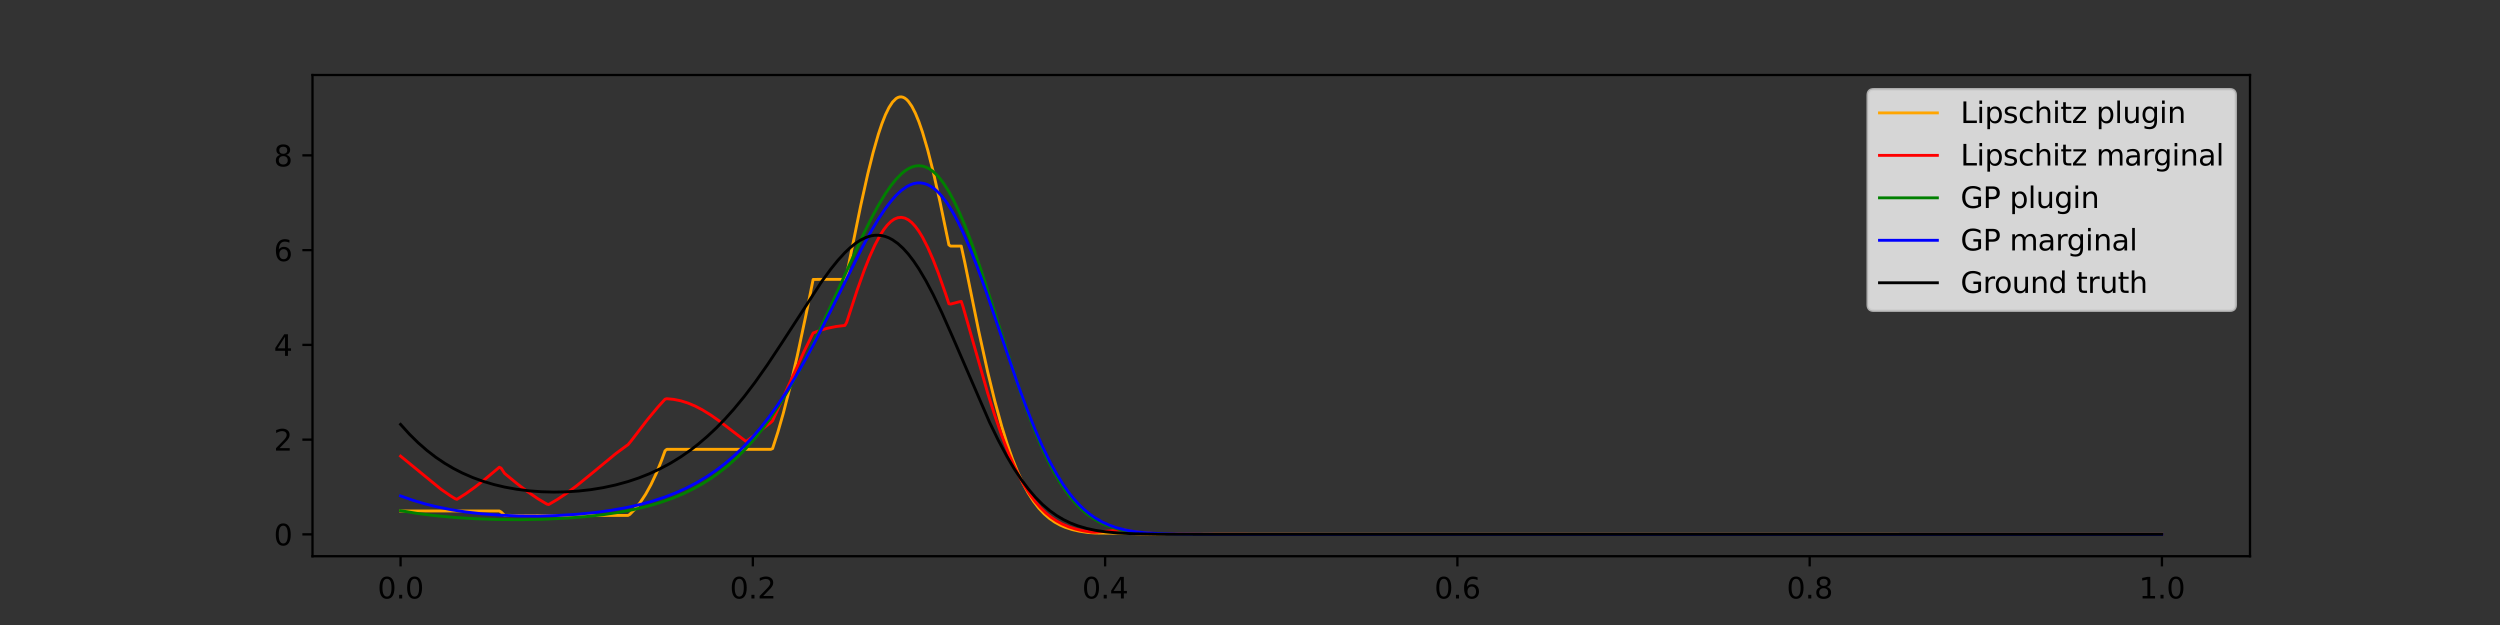 <?xml version="1.0" encoding="utf-8" standalone="no"?>
<!DOCTYPE svg PUBLIC "-//W3C//DTD SVG 1.1//EN"
  "http://www.w3.org/Graphics/SVG/1.1/DTD/svg11.dtd">
<svg xmlns:xlink="http://www.w3.org/1999/xlink" width="864pt" height="216pt" viewBox="0 0 864 216" xmlns="http://www.w3.org/2000/svg" version="1.1">
 <rect x="0" y="0" width="864" height="216" fill="#333333" stroke="none"/>
 <defs>
  <style type="text/css">*{stroke-linejoin: round; stroke-linecap: butt}</style>
 </defs>
 <g id="figure_1">
  <g id="patch_1">
   <path d="M 0 216 
L 864 216 
L 864 0 
L 0 0 
L 0 216 
z
" style="fill: none"/>
  </g>
  <g id="axes_1">
   <g id="patch_2">
    <path d="M 108 192.24 
L 777.6 192.24 
L 777.6 25.92 
L 108 25.92 
L 108 192.24 
z
" style="fill: none"/>
   </g>
   <g id="matplotlib.axis_1">
    <g id="xtick_1">
     <g id="line2d_1">
      <defs>
       <path id="mfe8cf3a8ef" d="M 0 0 
L 0 3.5 
" style="stroke: #000000; stroke-width: 0.8"/>
      </defs>
      <g>
       <use xlink:href="#mfe8cf3a8ef" x="138.436" y="192.24" style="stroke: #000000; stroke-width: 0.8"/>
      </g>
     </g>
     <g id="text_1">
      <!-- 0.0 -->
      <g transform="translate(130.485 206.838) scale(0.1 -0.1)">
       <defs>
        <path id="DejaVuSans-30" d="M 2034 4250 
Q 1547 4250 1301 3770 
Q 1056 3291 1056 2328 
Q 1056 1369 1301 889 
Q 1547 409 2034 409 
Q 2525 409 2770 889 
Q 3016 1369 3016 2328 
Q 3016 3291 2770 3770 
Q 2525 4250 2034 4250 
z
M 2034 4750 
Q 2819 4750 3233 4129 
Q 3647 3509 3647 2328 
Q 3647 1150 3233 529 
Q 2819 -91 2034 -91 
Q 1250 -91 836 529 
Q 422 1150 422 2328 
Q 422 3509 836 4129 
Q 1250 4750 2034 4750 
z
" transform="scale(0.016)"/>
        <path id="DejaVuSans-2e" d="M 684 794 
L 1344 794 
L 1344 0 
L 684 0 
L 684 794 
z
" transform="scale(0.016)"/>
       </defs>
       <use xlink:href="#DejaVuSans-30"/>
       <use xlink:href="#DejaVuSans-2e" x="63.623"/>
       <use xlink:href="#DejaVuSans-30" x="95.41"/>
      </g>
     </g>
    </g>
    <g id="xtick_2">
     <g id="line2d_2">
      <g>
       <use xlink:href="#mfe8cf3a8ef" x="260.182" y="192.24" style="stroke: #000000; stroke-width: 0.8"/>
      </g>
     </g>
     <g id="text_2">
      <!-- 0.2 -->
      <g transform="translate(252.23 206.838) scale(0.1 -0.1)">
       <defs>
        <path id="DejaVuSans-32" d="M 1228 531 
L 3431 531 
L 3431 0 
L 469 0 
L 469 531 
Q 828 903 1448 1529 
Q 2069 2156 2228 2338 
Q 2531 2678 2651 2914 
Q 2772 3150 2772 3378 
Q 2772 3750 2511 3984 
Q 2250 4219 1831 4219 
Q 1534 4219 1204 4116 
Q 875 4013 500 3803 
L 500 4441 
Q 881 4594 1212 4672 
Q 1544 4750 1819 4750 
Q 2544 4750 2975 4387 
Q 3406 4025 3406 3419 
Q 3406 3131 3298 2873 
Q 3191 2616 2906 2266 
Q 2828 2175 2409 1742 
Q 1991 1309 1228 531 
z
" transform="scale(0.016)"/>
       </defs>
       <use xlink:href="#DejaVuSans-30"/>
       <use xlink:href="#DejaVuSans-2e" x="63.623"/>
       <use xlink:href="#DejaVuSans-32" x="95.41"/>
      </g>
     </g>
    </g>
    <g id="xtick_3">
     <g id="line2d_3">
      <g>
       <use xlink:href="#mfe8cf3a8ef" x="381.927" y="192.24" style="stroke: #000000; stroke-width: 0.8"/>
      </g>
     </g>
     <g id="text_3">
      <!-- 0.4 -->
      <g transform="translate(373.976 206.838) scale(0.1 -0.1)">
       <defs>
        <path id="DejaVuSans-34" d="M 2419 4116 
L 825 1625 
L 2419 1625 
L 2419 4116 
z
M 2253 4666 
L 3047 4666 
L 3047 1625 
L 3713 1625 
L 3713 1100 
L 3047 1100 
L 3047 0 
L 2419 0 
L 2419 1100 
L 313 1100 
L 313 1709 
L 2253 4666 
z
" transform="scale(0.016)"/>
       </defs>
       <use xlink:href="#DejaVuSans-30"/>
       <use xlink:href="#DejaVuSans-2e" x="63.623"/>
       <use xlink:href="#DejaVuSans-34" x="95.41"/>
      </g>
     </g>
    </g>
    <g id="xtick_4">
     <g id="line2d_4">
      <g>
       <use xlink:href="#mfe8cf3a8ef" x="503.673" y="192.24" style="stroke: #000000; stroke-width: 0.8"/>
      </g>
     </g>
     <g id="text_4">
      <!-- 0.6 -->
      <g transform="translate(495.721 206.838) scale(0.1 -0.1)">
       <defs>
        <path id="DejaVuSans-36" d="M 2113 2584 
Q 1688 2584 1439 2293 
Q 1191 2003 1191 1497 
Q 1191 994 1439 701 
Q 1688 409 2113 409 
Q 2538 409 2786 701 
Q 3034 994 3034 1497 
Q 3034 2003 2786 2293 
Q 2538 2584 2113 2584 
z
M 3366 4563 
L 3366 3988 
Q 3128 4100 2886 4159 
Q 2644 4219 2406 4219 
Q 1781 4219 1451 3797 
Q 1122 3375 1075 2522 
Q 1259 2794 1537 2939 
Q 1816 3084 2150 3084 
Q 2853 3084 3261 2657 
Q 3669 2231 3669 1497 
Q 3669 778 3244 343 
Q 2819 -91 2113 -91 
Q 1303 -91 875 529 
Q 447 1150 447 2328 
Q 447 3434 972 4092 
Q 1497 4750 2381 4750 
Q 2619 4750 2861 4703 
Q 3103 4656 3366 4563 
z
" transform="scale(0.016)"/>
       </defs>
       <use xlink:href="#DejaVuSans-30"/>
       <use xlink:href="#DejaVuSans-2e" x="63.623"/>
       <use xlink:href="#DejaVuSans-36" x="95.41"/>
      </g>
     </g>
    </g>
    <g id="xtick_5">
     <g id="line2d_5">
      <g>
       <use xlink:href="#mfe8cf3a8ef" x="625.418" y="192.24" style="stroke: #000000; stroke-width: 0.8"/>
      </g>
     </g>
     <g id="text_5">
      <!-- 0.8 -->
      <g transform="translate(617.467 206.838) scale(0.1 -0.1)">
       <defs>
        <path id="DejaVuSans-38" d="M 2034 2216 
Q 1584 2216 1326 1975 
Q 1069 1734 1069 1313 
Q 1069 891 1326 650 
Q 1584 409 2034 409 
Q 2484 409 2743 651 
Q 3003 894 3003 1313 
Q 3003 1734 2745 1975 
Q 2488 2216 2034 2216 
z
M 1403 2484 
Q 997 2584 770 2862 
Q 544 3141 544 3541 
Q 544 4100 942 4425 
Q 1341 4750 2034 4750 
Q 2731 4750 3128 4425 
Q 3525 4100 3525 3541 
Q 3525 3141 3298 2862 
Q 3072 2584 2669 2484 
Q 3125 2378 3379 2068 
Q 3634 1759 3634 1313 
Q 3634 634 3220 271 
Q 2806 -91 2034 -91 
Q 1263 -91 848 271 
Q 434 634 434 1313 
Q 434 1759 690 2068 
Q 947 2378 1403 2484 
z
M 1172 3481 
Q 1172 3119 1398 2916 
Q 1625 2713 2034 2713 
Q 2441 2713 2670 2916 
Q 2900 3119 2900 3481 
Q 2900 3844 2670 4047 
Q 2441 4250 2034 4250 
Q 1625 4250 1398 4047 
Q 1172 3844 1172 3481 
z
" transform="scale(0.016)"/>
       </defs>
       <use xlink:href="#DejaVuSans-30"/>
       <use xlink:href="#DejaVuSans-2e" x="63.623"/>
       <use xlink:href="#DejaVuSans-38" x="95.41"/>
      </g>
     </g>
    </g>
    <g id="xtick_6">
     <g id="line2d_6">
      <g>
       <use xlink:href="#mfe8cf3a8ef" x="747.164" y="192.24" style="stroke: #000000; stroke-width: 0.8"/>
      </g>
     </g>
     <g id="text_6">
      <!-- 1.0 -->
      <g transform="translate(739.212 206.838) scale(0.1 -0.1)">
       <defs>
        <path id="DejaVuSans-31" d="M 794 531 
L 1825 531 
L 1825 4091 
L 703 3866 
L 703 4441 
L 1819 4666 
L 2450 4666 
L 2450 531 
L 3481 531 
L 3481 0 
L 794 0 
L 794 531 
z
" transform="scale(0.016)"/>
       </defs>
       <use xlink:href="#DejaVuSans-31"/>
       <use xlink:href="#DejaVuSans-2e" x="63.623"/>
       <use xlink:href="#DejaVuSans-30" x="95.41"/>
      </g>
     </g>
    </g>
   </g>
   <g id="matplotlib.axis_2">
    <g id="ytick_1">
     <g id="line2d_7">
      <defs>
       <path id="m0e3937f1ba" d="M 0 0 
L -3.5 0 
" style="stroke: #000000; stroke-width: 0.8"/>
      </defs>
      <g>
       <use xlink:href="#m0e3937f1ba" x="108" y="184.68" style="stroke: #000000; stroke-width: 0.8"/>
      </g>
     </g>
     <g id="text_7">
      <!-- 0 -->
      <g transform="translate(94.638 188.479) scale(0.1 -0.1)">
       <use xlink:href="#DejaVuSans-30"/>
      </g>
     </g>
    </g>
    <g id="ytick_2">
     <g id="line2d_8">
      <g>
       <use xlink:href="#m0e3937f1ba" x="108" y="151.935" style="stroke: #000000; stroke-width: 0.8"/>
      </g>
     </g>
     <g id="text_8">
      <!-- 2 -->
      <g transform="translate(94.638 155.735) scale(0.1 -0.1)">
       <use xlink:href="#DejaVuSans-32"/>
      </g>
     </g>
    </g>
    <g id="ytick_3">
     <g id="line2d_9">
      <g>
       <use xlink:href="#m0e3937f1ba" x="108" y="119.191" style="stroke: #000000; stroke-width: 0.8"/>
      </g>
     </g>
     <g id="text_9">
      <!-- 4 -->
      <g transform="translate(94.638 122.99) scale(0.1 -0.1)">
       <use xlink:href="#DejaVuSans-34"/>
      </g>
     </g>
    </g>
    <g id="ytick_4">
     <g id="line2d_10">
      <g>
       <use xlink:href="#m0e3937f1ba" x="108" y="86.446" style="stroke: #000000; stroke-width: 0.8"/>
      </g>
     </g>
     <g id="text_10">
      <!-- 6 -->
      <g transform="translate(94.638 90.245) scale(0.1 -0.1)">
       <use xlink:href="#DejaVuSans-36"/>
      </g>
     </g>
    </g>
    <g id="ytick_5">
     <g id="line2d_11">
      <g>
       <use xlink:href="#m0e3937f1ba" x="108" y="53.701" style="stroke: #000000; stroke-width: 0.8"/>
      </g>
     </g>
     <g id="text_11">
      <!-- 8 -->
      <g transform="translate(94.638 57.501) scale(0.1 -0.1)">
       <use xlink:href="#DejaVuSans-38"/>
      </g>
     </g>
    </g>
   </g>
   <g id="line2d_12">
    <path d="M 138.436 176.589 
L 172.559 176.589 
L 173.169 176.945 
L 174.387 178.118 
L 178.653 178.134 
L 217.041 178.134 
L 217.65 177.79 
L 219.478 175.893 
L 221.306 173.585 
L 223.134 170.811 
L 224.962 167.514 
L 226.79 163.644 
L 228.618 159.158 
L 229.837 155.807 
L 230.446 155.292 
L 266.397 155.292 
L 267.006 155.018 
L 268.834 149.338 
L 270.662 142.987 
L 273.1 133.51 
L 275.537 122.982 
L 278.584 108.643 
L 281.021 96.582 
L 283.458 96.55 
L 291.989 96.55 
L 292.599 94.934 
L 297.473 70.988 
L 299.911 60.073 
L 301.739 52.748 
L 303.567 46.377 
L 304.785 42.748 
L 306.004 39.668 
L 307.223 37.176 
L 308.441 35.304 
L 309.66 34.078 
L 310.269 33.712 
L 310.879 33.512 
L 311.488 33.48 
L 312.097 33.615 
L 312.707 33.918 
L 313.316 34.386 
L 313.925 35.018 
L 315.144 36.768 
L 316.363 39.143 
L 317.581 42.113 
L 318.8 45.64 
L 320.628 51.875 
L 322.456 59.089 
L 324.893 69.896 
L 327.94 84.63 
L 328.549 85.06 
L 332.205 85.06 
L 333.424 90.681 
L 338.299 114.698 
L 341.345 128.541 
L 343.783 138.545 
L 346.22 147.432 
L 348.048 153.322 
L 349.876 158.542 
L 351.704 163.109 
L 353.532 167.055 
L 355.36 170.422 
L 357.188 173.26 
L 359.016 175.624 
L 360.844 177.57 
L 362.672 179.153 
L 364.5 180.426 
L 366.328 181.438 
L 368.156 182.234 
L 370.594 183.026 
L 373.031 183.581 
L 376.078 184.037 
L 378.515 184.214 
L 388.874 184.316 
L 393.748 184.541 
L 401.06 184.641 
L 747.164 184.68 
L 747.164 184.68 
" clip-path="url(#p5fa8aae5e1)" style="fill: none; stroke: #ffa500; stroke-linecap: square"/>
   </g>
   <g id="line2d_13">
    <path d="M 138.436 157.634 
L 152.451 169.117 
L 155.498 171.227 
L 157.326 172.373 
L 157.935 172.554 
L 160.982 170.618 
L 164.029 168.439 
L 167.685 165.567 
L 172.559 161.479 
L 173.169 161.772 
L 174.387 163.605 
L 178.653 167.119 
L 182.309 169.911 
L 185.965 172.41 
L 189.011 174.22 
L 189.621 174.369 
L 192.667 172.582 
L 195.714 170.544 
L 199.37 167.815 
L 204.245 163.845 
L 212.775 156.801 
L 216.431 154.102 
L 217.041 153.685 
L 218.259 152.206 
L 223.743 145.039 
L 227.4 140.642 
L 229.837 137.964 
L 230.446 137.793 
L 232.884 138.032 
L 235.321 138.532 
L 237.758 139.296 
L 240.196 140.319 
L 242.633 141.582 
L 245.68 143.46 
L 248.726 145.6 
L 253.601 149.34 
L 257.866 152.592 
L 266.397 146.007 
L 267.006 145.424 
L 271.881 134.672 
L 277.974 121.287 
L 281.021 115.09 
L 283.458 114.174 
L 285.896 113.465 
L 288.943 112.842 
L 291.989 112.476 
L 292.599 111.426 
L 296.255 100.198 
L 298.692 93.377 
L 300.52 88.777 
L 302.348 84.722 
L 304.176 81.297 
L 305.395 79.399 
L 306.613 77.831 
L 307.832 76.608 
L 309.051 75.743 
L 310.269 75.244 
L 311.488 75.115 
L 312.707 75.359 
L 313.925 75.971 
L 315.144 76.947 
L 316.363 78.278 
L 317.581 79.949 
L 318.8 81.945 
L 320.628 85.507 
L 322.456 89.681 
L 324.284 94.381 
L 326.721 101.306 
L 327.94 104.984 
L 328.549 105.086 
L 331.596 104.288 
L 332.205 104.157 
L 332.815 105.953 
L 341.345 135.838 
L 343.783 143.54 
L 346.22 150.569 
L 348.657 156.84 
L 350.486 161.022 
L 352.314 164.755 
L 354.142 168.049 
L 355.97 170.922 
L 357.798 173.401 
L 359.626 175.517 
L 361.454 177.303 
L 363.282 178.795 
L 365.11 180.028 
L 366.938 181.036 
L 369.375 182.086 
L 371.812 182.863 
L 374.25 183.428 
L 377.296 183.912 
L 378.515 183.935 
L 383.39 183.513 
L 387.655 182.969 
L 390.702 183.579 
L 394.358 184.053 
L 398.623 184.369 
L 403.498 184.521 
L 415.685 184.656 
L 442.495 184.68 
L 747.164 184.68 
L 747.164 184.68 
" clip-path="url(#p5fa8aae5e1)" style="fill: none; stroke: #ff0000; stroke-linecap: square"/>
   </g>
   <g id="line2d_14">
    <path d="M 138.436 176.486 
L 143.92 177.392 
L 150.014 178.171 
L 156.716 178.8 
L 164.029 179.261 
L 171.95 179.535 
L 179.871 179.598 
L 187.793 179.451 
L 195.714 179.076 
L 202.417 178.55 
L 208.51 177.868 
L 213.994 177.05 
L 218.869 176.124 
L 223.743 174.969 
L 228.009 173.731 
L 232.274 172.241 
L 235.93 170.728 
L 239.586 168.961 
L 242.633 167.268 
L 245.68 165.349 
L 248.726 163.179 
L 251.773 160.732 
L 254.82 157.981 
L 257.866 154.897 
L 260.913 151.457 
L 263.96 147.636 
L 267.006 143.416 
L 270.053 138.784 
L 273.1 133.736 
L 276.146 128.279 
L 279.802 121.222 
L 283.458 113.679 
L 288.333 103.064 
L 298.083 81.612 
L 301.129 75.46 
L 303.567 70.947 
L 306.004 66.911 
L 307.832 64.258 
L 309.66 61.974 
L 311.488 60.1 
L 312.707 59.096 
L 313.925 58.303 
L 315.144 57.728 
L 316.363 57.38 
L 317.581 57.267 
L 318.8 57.395 
L 320.019 57.768 
L 321.237 58.389 
L 322.456 59.261 
L 323.675 60.383 
L 324.893 61.754 
L 326.112 63.371 
L 327.94 66.244 
L 329.768 69.633 
L 331.596 73.505 
L 333.424 77.821 
L 335.861 84.179 
L 338.908 92.913 
L 342.564 104.166 
L 351.704 132.699 
L 354.751 141.395 
L 357.188 147.815 
L 359.626 153.683 
L 362.063 158.957 
L 364.5 163.618 
L 366.328 166.712 
L 368.156 169.472 
L 369.984 171.909 
L 371.812 174.041 
L 373.64 175.889 
L 375.468 177.476 
L 377.296 178.826 
L 379.734 180.298 
L 382.171 181.45 
L 384.608 182.336 
L 387.046 183.005 
L 390.092 183.604 
L 393.748 184.068 
L 398.014 184.378 
L 404.107 184.579 
L 415.075 184.669 
L 469.306 184.68 
L 747.164 184.68 
L 747.164 184.68 
" clip-path="url(#p5fa8aae5e1)" style="fill: none; stroke: #008000; stroke-linecap: square"/>
   </g>
   <g id="line2d_15">
    <path d="M 138.436 171.384 
L 142.702 172.894 
L 146.967 174.162 
L 151.232 175.214 
L 156.107 176.183 
L 160.982 176.938 
L 166.466 177.566 
L 172.559 178.032 
L 179.262 178.3 
L 185.965 178.338 
L 192.667 178.155 
L 199.37 177.744 
L 205.463 177.151 
L 210.947 176.409 
L 216.431 175.436 
L 221.306 174.339 
L 225.571 173.167 
L 229.837 171.763 
L 233.493 170.345 
L 237.149 168.702 
L 240.805 166.801 
L 244.461 164.609 
L 247.508 162.534 
L 250.554 160.21 
L 253.601 157.614 
L 256.648 154.725 
L 259.694 151.52 
L 262.741 147.981 
L 265.788 144.093 
L 268.834 139.846 
L 271.881 135.234 
L 274.928 130.266 
L 278.584 123.856 
L 282.24 117.012 
L 287.114 107.373 
L 298.083 85.366 
L 301.129 79.787 
L 303.567 75.696 
L 306.004 72.035 
L 307.832 69.626 
L 309.66 67.548 
L 311.488 65.836 
L 313.316 64.526 
L 314.535 63.891 
L 315.753 63.456 
L 316.972 63.228 
L 318.191 63.214 
L 319.409 63.419 
L 320.628 63.847 
L 321.847 64.5 
L 323.065 65.381 
L 324.284 66.488 
L 325.503 67.821 
L 327.331 70.235 
L 329.159 73.133 
L 330.987 76.49 
L 332.815 80.274 
L 335.252 85.917 
L 337.689 92.143 
L 340.736 100.555 
L 345.611 114.843 
L 351.704 132.645 
L 354.751 140.961 
L 357.798 148.63 
L 360.235 154.211 
L 362.672 159.251 
L 365.11 163.728 
L 367.547 167.643 
L 369.375 170.219 
L 371.203 172.498 
L 373.031 174.498 
L 374.859 176.235 
L 376.687 177.732 
L 378.515 179.008 
L 380.952 180.408 
L 383.39 181.509 
L 385.827 182.36 
L 388.874 183.144 
L 391.92 183.686 
L 395.576 184.109 
L 400.451 184.422 
L 407.154 184.602 
L 419.95 184.674 
L 518.662 184.68 
L 747.164 184.68 
L 747.164 184.68 
" clip-path="url(#p5fa8aae5e1)" style="fill: none; stroke: #0000ff; stroke-linecap: square"/>
   </g>
   <g id="line2d_16">
    <path d="M 138.436 146.668 
L 141.483 150.032 
L 144.53 153.032 
L 147.576 155.693 
L 150.623 158.04 
L 153.67 160.099 
L 156.716 161.898 
L 159.763 163.461 
L 163.419 165.056 
L 167.075 166.38 
L 170.731 167.463 
L 174.387 168.331 
L 178.653 169.101 
L 182.918 169.635 
L 187.183 169.952 
L 191.449 170.065 
L 195.714 169.981 
L 199.979 169.7 
L 204.245 169.217 
L 208.51 168.522 
L 212.775 167.599 
L 217.041 166.426 
L 220.697 165.203 
L 224.353 163.758 
L 228.009 162.07 
L 231.665 160.114 
L 235.321 157.866 
L 238.368 155.75 
L 241.414 153.4 
L 244.461 150.801 
L 247.508 147.943 
L 250.554 144.816 
L 253.601 141.417 
L 257.257 136.98 
L 260.913 132.166 
L 265.178 126.12 
L 270.053 118.758 
L 284.068 97.168 
L 287.114 93.008 
L 289.552 89.993 
L 291.989 87.327 
L 293.817 85.595 
L 295.645 84.121 
L 297.473 82.931 
L 299.301 82.047 
L 301.129 81.492 
L 302.348 81.313 
L 303.567 81.293 
L 304.785 81.434 
L 306.004 81.742 
L 307.223 82.216 
L 308.441 82.86 
L 310.269 84.143 
L 312.097 85.804 
L 313.925 87.835 
L 315.753 90.224 
L 317.581 92.952 
L 320.019 97.078 
L 322.456 101.7 
L 325.503 108.055 
L 329.159 116.296 
L 341.955 145.871 
L 345.001 152.138 
L 348.048 157.848 
L 350.486 161.97 
L 352.923 165.674 
L 355.36 168.955 
L 357.798 171.822 
L 360.235 174.29 
L 362.672 176.385 
L 365.11 178.139 
L 367.547 179.586 
L 369.984 180.763 
L 372.422 181.707 
L 375.468 182.612 
L 378.515 183.271 
L 382.171 183.815 
L 386.436 184.209 
L 391.92 184.478 
L 400.451 184.633 
L 419.341 184.679 
L 747.164 184.68 
L 747.164 184.68 
" clip-path="url(#p5fa8aae5e1)" style="fill: none; stroke: #000000; stroke-linecap: square"/>
   </g>
   <g id="patch_3">
    <path d="M 108 192.24 
L 108 25.92 
" style="fill: none; stroke: #000000; stroke-width: 0.8; stroke-linejoin: miter; stroke-linecap: square"/>
   </g>
   <g id="patch_4">
    <path d="M 777.6 192.24 
L 777.6 25.92 
" style="fill: none; stroke: #000000; stroke-width: 0.8; stroke-linejoin: miter; stroke-linecap: square"/>
   </g>
   <g id="patch_5">
    <path d="M 108 192.24 
L 777.6 192.24 
" style="fill: none; stroke: #000000; stroke-width: 0.8; stroke-linejoin: miter; stroke-linecap: square"/>
   </g>
   <g id="patch_6">
    <path d="M 108 25.92 
L 777.6 25.92 
" style="fill: none; stroke: #000000; stroke-width: 0.8; stroke-linejoin: miter; stroke-linecap: square"/>
   </g>
   <g id="legend_1">
    <g id="patch_7">
     <path d="M 647.556 107.311 
L 770.6 107.311 
Q 772.6 107.311 772.6 105.311 
L 772.6 32.92 
Q 772.6 30.92 770.6 30.92 
L 647.556 30.92 
Q 645.556 30.92 645.556 32.92 
L 645.556 105.311 
Q 645.556 107.311 647.556 107.311 
z
" style="fill: #ffffff; opacity: 0.8; stroke: #cccccc; stroke-linejoin: miter"/>
    </g>
    <g id="line2d_17">
     <path d="M 649.556 39.018 
L 659.556 39.018 
L 669.556 39.018 
" style="fill: none; stroke: #ffa500; stroke-linecap: square"/>
    </g>
    <g id="text_12">
     <!-- Lipschitz plugin -->
     <g transform="translate(677.556 42.518) scale(0.1 -0.1)">
      <defs>
       <path id="DejaVuSans-4c" d="M 628 4666 
L 1259 4666 
L 1259 531 
L 3531 531 
L 3531 0 
L 628 0 
L 628 4666 
z
" transform="scale(0.016)"/>
       <path id="DejaVuSans-69" d="M 603 3500 
L 1178 3500 
L 1178 0 
L 603 0 
L 603 3500 
z
M 603 4863 
L 1178 4863 
L 1178 4134 
L 603 4134 
L 603 4863 
z
" transform="scale(0.016)"/>
       <path id="DejaVuSans-70" d="M 1159 525 
L 1159 -1331 
L 581 -1331 
L 581 3500 
L 1159 3500 
L 1159 2969 
Q 1341 3281 1617 3432 
Q 1894 3584 2278 3584 
Q 2916 3584 3314 3078 
Q 3713 2572 3713 1747 
Q 3713 922 3314 415 
Q 2916 -91 2278 -91 
Q 1894 -91 1617 61 
Q 1341 213 1159 525 
z
M 3116 1747 
Q 3116 2381 2855 2742 
Q 2594 3103 2138 3103 
Q 1681 3103 1420 2742 
Q 1159 2381 1159 1747 
Q 1159 1113 1420 752 
Q 1681 391 2138 391 
Q 2594 391 2855 752 
Q 3116 1113 3116 1747 
z
" transform="scale(0.016)"/>
       <path id="DejaVuSans-73" d="M 2834 3397 
L 2834 2853 
Q 2591 2978 2328 3040 
Q 2066 3103 1784 3103 
Q 1356 3103 1142 2972 
Q 928 2841 928 2578 
Q 928 2378 1081 2264 
Q 1234 2150 1697 2047 
L 1894 2003 
Q 2506 1872 2764 1633 
Q 3022 1394 3022 966 
Q 3022 478 2636 193 
Q 2250 -91 1575 -91 
Q 1294 -91 989 -36 
Q 684 19 347 128 
L 347 722 
Q 666 556 975 473 
Q 1284 391 1588 391 
Q 1994 391 2212 530 
Q 2431 669 2431 922 
Q 2431 1156 2273 1281 
Q 2116 1406 1581 1522 
L 1381 1569 
Q 847 1681 609 1914 
Q 372 2147 372 2553 
Q 372 3047 722 3315 
Q 1072 3584 1716 3584 
Q 2034 3584 2315 3537 
Q 2597 3491 2834 3397 
z
" transform="scale(0.016)"/>
       <path id="DejaVuSans-63" d="M 3122 3366 
L 3122 2828 
Q 2878 2963 2633 3030 
Q 2388 3097 2138 3097 
Q 1578 3097 1268 2742 
Q 959 2388 959 1747 
Q 959 1106 1268 751 
Q 1578 397 2138 397 
Q 2388 397 2633 464 
Q 2878 531 3122 666 
L 3122 134 
Q 2881 22 2623 -34 
Q 2366 -91 2075 -91 
Q 1284 -91 818 406 
Q 353 903 353 1747 
Q 353 2603 823 3093 
Q 1294 3584 2113 3584 
Q 2378 3584 2631 3529 
Q 2884 3475 3122 3366 
z
" transform="scale(0.016)"/>
       <path id="DejaVuSans-68" d="M 3513 2113 
L 3513 0 
L 2938 0 
L 2938 2094 
Q 2938 2591 2744 2837 
Q 2550 3084 2163 3084 
Q 1697 3084 1428 2787 
Q 1159 2491 1159 1978 
L 1159 0 
L 581 0 
L 581 4863 
L 1159 4863 
L 1159 2956 
Q 1366 3272 1645 3428 
Q 1925 3584 2291 3584 
Q 2894 3584 3203 3211 
Q 3513 2838 3513 2113 
z
" transform="scale(0.016)"/>
       <path id="DejaVuSans-74" d="M 1172 4494 
L 1172 3500 
L 2356 3500 
L 2356 3053 
L 1172 3053 
L 1172 1153 
Q 1172 725 1289 603 
Q 1406 481 1766 481 
L 2356 481 
L 2356 0 
L 1766 0 
Q 1100 0 847 248 
Q 594 497 594 1153 
L 594 3053 
L 172 3053 
L 172 3500 
L 594 3500 
L 594 4494 
L 1172 4494 
z
" transform="scale(0.016)"/>
       <path id="DejaVuSans-7a" d="M 353 3500 
L 3084 3500 
L 3084 2975 
L 922 459 
L 3084 459 
L 3084 0 
L 275 0 
L 275 525 
L 2438 3041 
L 353 3041 
L 353 3500 
z
" transform="scale(0.016)"/>
       <path id="DejaVuSans-20" transform="scale(0.016)"/>
       <path id="DejaVuSans-6c" d="M 603 4863 
L 1178 4863 
L 1178 0 
L 603 0 
L 603 4863 
z
" transform="scale(0.016)"/>
       <path id="DejaVuSans-75" d="M 544 1381 
L 544 3500 
L 1119 3500 
L 1119 1403 
Q 1119 906 1312 657 
Q 1506 409 1894 409 
Q 2359 409 2629 706 
Q 2900 1003 2900 1516 
L 2900 3500 
L 3475 3500 
L 3475 0 
L 2900 0 
L 2900 538 
Q 2691 219 2414 64 
Q 2138 -91 1772 -91 
Q 1169 -91 856 284 
Q 544 659 544 1381 
z
M 1991 3584 
L 1991 3584 
z
" transform="scale(0.016)"/>
       <path id="DejaVuSans-67" d="M 2906 1791 
Q 2906 2416 2648 2759 
Q 2391 3103 1925 3103 
Q 1463 3103 1205 2759 
Q 947 2416 947 1791 
Q 947 1169 1205 825 
Q 1463 481 1925 481 
Q 2391 481 2648 825 
Q 2906 1169 2906 1791 
z
M 3481 434 
Q 3481 -459 3084 -895 
Q 2688 -1331 1869 -1331 
Q 1566 -1331 1297 -1286 
Q 1028 -1241 775 -1147 
L 775 -588 
Q 1028 -725 1275 -790 
Q 1522 -856 1778 -856 
Q 2344 -856 2625 -561 
Q 2906 -266 2906 331 
L 2906 616 
Q 2728 306 2450 153 
Q 2172 0 1784 0 
Q 1141 0 747 490 
Q 353 981 353 1791 
Q 353 2603 747 3093 
Q 1141 3584 1784 3584 
Q 2172 3584 2450 3431 
Q 2728 3278 2906 2969 
L 2906 3500 
L 3481 3500 
L 3481 434 
z
" transform="scale(0.016)"/>
       <path id="DejaVuSans-6e" d="M 3513 2113 
L 3513 0 
L 2938 0 
L 2938 2094 
Q 2938 2591 2744 2837 
Q 2550 3084 2163 3084 
Q 1697 3084 1428 2787 
Q 1159 2491 1159 1978 
L 1159 0 
L 581 0 
L 581 3500 
L 1159 3500 
L 1159 2956 
Q 1366 3272 1645 3428 
Q 1925 3584 2291 3584 
Q 2894 3584 3203 3211 
Q 3513 2838 3513 2113 
z
" transform="scale(0.016)"/>
      </defs>
      <use xlink:href="#DejaVuSans-4c"/>
      <use xlink:href="#DejaVuSans-69" x="55.713"/>
      <use xlink:href="#DejaVuSans-70" x="83.496"/>
      <use xlink:href="#DejaVuSans-73" x="146.973"/>
      <use xlink:href="#DejaVuSans-63" x="199.072"/>
      <use xlink:href="#DejaVuSans-68" x="254.053"/>
      <use xlink:href="#DejaVuSans-69" x="317.432"/>
      <use xlink:href="#DejaVuSans-74" x="345.215"/>
      <use xlink:href="#DejaVuSans-7a" x="384.424"/>
      <use xlink:href="#DejaVuSans-20" x="436.914"/>
      <use xlink:href="#DejaVuSans-70" x="468.701"/>
      <use xlink:href="#DejaVuSans-6c" x="532.178"/>
      <use xlink:href="#DejaVuSans-75" x="559.961"/>
      <use xlink:href="#DejaVuSans-67" x="623.34"/>
      <use xlink:href="#DejaVuSans-69" x="686.816"/>
      <use xlink:href="#DejaVuSans-6e" x="714.6"/>
     </g>
    </g>
    <g id="line2d_18">
     <path d="M 649.556 53.697 
L 659.556 53.697 
L 669.556 53.697 
" style="fill: none; stroke: #ff0000; stroke-linecap: square"/>
    </g>
    <g id="text_13">
     <!-- Lipschitz marginal -->
     <g transform="translate(677.556 57.197) scale(0.1 -0.1)">
      <defs>
       <path id="DejaVuSans-6d" d="M 3328 2828 
Q 3544 3216 3844 3400 
Q 4144 3584 4550 3584 
Q 5097 3584 5394 3201 
Q 5691 2819 5691 2113 
L 5691 0 
L 5113 0 
L 5113 2094 
Q 5113 2597 4934 2840 
Q 4756 3084 4391 3084 
Q 3944 3084 3684 2787 
Q 3425 2491 3425 1978 
L 3425 0 
L 2847 0 
L 2847 2094 
Q 2847 2600 2669 2842 
Q 2491 3084 2119 3084 
Q 1678 3084 1418 2786 
Q 1159 2488 1159 1978 
L 1159 0 
L 581 0 
L 581 3500 
L 1159 3500 
L 1159 2956 
Q 1356 3278 1631 3431 
Q 1906 3584 2284 3584 
Q 2666 3584 2933 3390 
Q 3200 3197 3328 2828 
z
" transform="scale(0.016)"/>
       <path id="DejaVuSans-61" d="M 2194 1759 
Q 1497 1759 1228 1600 
Q 959 1441 959 1056 
Q 959 750 1161 570 
Q 1363 391 1709 391 
Q 2188 391 2477 730 
Q 2766 1069 2766 1631 
L 2766 1759 
L 2194 1759 
z
M 3341 1997 
L 3341 0 
L 2766 0 
L 2766 531 
Q 2569 213 2275 61 
Q 1981 -91 1556 -91 
Q 1019 -91 701 211 
Q 384 513 384 1019 
Q 384 1609 779 1909 
Q 1175 2209 1959 2209 
L 2766 2209 
L 2766 2266 
Q 2766 2663 2505 2880 
Q 2244 3097 1772 3097 
Q 1472 3097 1187 3025 
Q 903 2953 641 2809 
L 641 3341 
Q 956 3463 1253 3523 
Q 1550 3584 1831 3584 
Q 2591 3584 2966 3190 
Q 3341 2797 3341 1997 
z
" transform="scale(0.016)"/>
       <path id="DejaVuSans-72" d="M 2631 2963 
Q 2534 3019 2420 3045 
Q 2306 3072 2169 3072 
Q 1681 3072 1420 2755 
Q 1159 2438 1159 1844 
L 1159 0 
L 581 0 
L 581 3500 
L 1159 3500 
L 1159 2956 
Q 1341 3275 1631 3429 
Q 1922 3584 2338 3584 
Q 2397 3584 2469 3576 
Q 2541 3569 2628 3553 
L 2631 2963 
z
" transform="scale(0.016)"/>
      </defs>
      <use xlink:href="#DejaVuSans-4c"/>
      <use xlink:href="#DejaVuSans-69" x="55.713"/>
      <use xlink:href="#DejaVuSans-70" x="83.496"/>
      <use xlink:href="#DejaVuSans-73" x="146.973"/>
      <use xlink:href="#DejaVuSans-63" x="199.072"/>
      <use xlink:href="#DejaVuSans-68" x="254.053"/>
      <use xlink:href="#DejaVuSans-69" x="317.432"/>
      <use xlink:href="#DejaVuSans-74" x="345.215"/>
      <use xlink:href="#DejaVuSans-7a" x="384.424"/>
      <use xlink:href="#DejaVuSans-20" x="436.914"/>
      <use xlink:href="#DejaVuSans-6d" x="468.701"/>
      <use xlink:href="#DejaVuSans-61" x="566.113"/>
      <use xlink:href="#DejaVuSans-72" x="627.393"/>
      <use xlink:href="#DejaVuSans-67" x="666.756"/>
      <use xlink:href="#DejaVuSans-69" x="730.232"/>
      <use xlink:href="#DejaVuSans-6e" x="758.016"/>
      <use xlink:href="#DejaVuSans-61" x="821.395"/>
      <use xlink:href="#DejaVuSans-6c" x="882.674"/>
     </g>
    </g>
    <g id="line2d_19">
     <path d="M 649.556 68.375 
L 659.556 68.375 
L 669.556 68.375 
" style="fill: none; stroke: #008000; stroke-linecap: square"/>
    </g>
    <g id="text_14">
     <!-- GP plugin -->
     <g transform="translate(677.556 71.875) scale(0.1 -0.1)">
      <defs>
       <path id="DejaVuSans-47" d="M 3809 666 
L 3809 1919 
L 2778 1919 
L 2778 2438 
L 4434 2438 
L 4434 434 
Q 4069 175 3628 42 
Q 3188 -91 2688 -91 
Q 1594 -91 976 548 
Q 359 1188 359 2328 
Q 359 3472 976 4111 
Q 1594 4750 2688 4750 
Q 3144 4750 3555 4637 
Q 3966 4525 4313 4306 
L 4313 3634 
Q 3963 3931 3569 4081 
Q 3175 4231 2741 4231 
Q 1884 4231 1454 3753 
Q 1025 3275 1025 2328 
Q 1025 1384 1454 906 
Q 1884 428 2741 428 
Q 3075 428 3337 486 
Q 3600 544 3809 666 
z
" transform="scale(0.016)"/>
       <path id="DejaVuSans-50" d="M 1259 4147 
L 1259 2394 
L 2053 2394 
Q 2494 2394 2734 2622 
Q 2975 2850 2975 3272 
Q 2975 3691 2734 3919 
Q 2494 4147 2053 4147 
L 1259 4147 
z
M 628 4666 
L 2053 4666 
Q 2838 4666 3239 4311 
Q 3641 3956 3641 3272 
Q 3641 2581 3239 2228 
Q 2838 1875 2053 1875 
L 1259 1875 
L 1259 0 
L 628 0 
L 628 4666 
z
" transform="scale(0.016)"/>
      </defs>
      <use xlink:href="#DejaVuSans-47"/>
      <use xlink:href="#DejaVuSans-50" x="77.49"/>
      <use xlink:href="#DejaVuSans-20" x="137.793"/>
      <use xlink:href="#DejaVuSans-70" x="169.58"/>
      <use xlink:href="#DejaVuSans-6c" x="233.057"/>
      <use xlink:href="#DejaVuSans-75" x="260.84"/>
      <use xlink:href="#DejaVuSans-67" x="324.219"/>
      <use xlink:href="#DejaVuSans-69" x="387.695"/>
      <use xlink:href="#DejaVuSans-6e" x="415.479"/>
     </g>
    </g>
    <g id="line2d_20">
     <path d="M 649.556 83.053 
L 659.556 83.053 
L 669.556 83.053 
" style="fill: none; stroke: #0000ff; stroke-linecap: square"/>
    </g>
    <g id="text_15">
     <!-- GP marginal -->
     <g transform="translate(677.556 86.553) scale(0.1 -0.1)">
      <use xlink:href="#DejaVuSans-47"/>
      <use xlink:href="#DejaVuSans-50" x="77.49"/>
      <use xlink:href="#DejaVuSans-20" x="137.793"/>
      <use xlink:href="#DejaVuSans-6d" x="169.58"/>
      <use xlink:href="#DejaVuSans-61" x="266.992"/>
      <use xlink:href="#DejaVuSans-72" x="328.271"/>
      <use xlink:href="#DejaVuSans-67" x="367.635"/>
      <use xlink:href="#DejaVuSans-69" x="431.111"/>
      <use xlink:href="#DejaVuSans-6e" x="458.895"/>
      <use xlink:href="#DejaVuSans-61" x="522.273"/>
      <use xlink:href="#DejaVuSans-6c" x="583.553"/>
     </g>
    </g>
    <g id="line2d_21">
     <path d="M 649.556 97.731 
L 659.556 97.731 
L 669.556 97.731 
" style="fill: none; stroke: #000000; stroke-linecap: square"/>
    </g>
    <g id="text_16">
     <!-- Ground truth -->
     <g transform="translate(677.556 101.231) scale(0.1 -0.1)">
      <defs>
       <path id="DejaVuSans-6f" d="M 1959 3097 
Q 1497 3097 1228 2736 
Q 959 2375 959 1747 
Q 959 1119 1226 758 
Q 1494 397 1959 397 
Q 2419 397 2687 759 
Q 2956 1122 2956 1747 
Q 2956 2369 2687 2733 
Q 2419 3097 1959 3097 
z
M 1959 3584 
Q 2709 3584 3137 3096 
Q 3566 2609 3566 1747 
Q 3566 888 3137 398 
Q 2709 -91 1959 -91 
Q 1206 -91 779 398 
Q 353 888 353 1747 
Q 353 2609 779 3096 
Q 1206 3584 1959 3584 
z
" transform="scale(0.016)"/>
       <path id="DejaVuSans-64" d="M 2906 2969 
L 2906 4863 
L 3481 4863 
L 3481 0 
L 2906 0 
L 2906 525 
Q 2725 213 2448 61 
Q 2172 -91 1784 -91 
Q 1150 -91 751 415 
Q 353 922 353 1747 
Q 353 2572 751 3078 
Q 1150 3584 1784 3584 
Q 2172 3584 2448 3432 
Q 2725 3281 2906 2969 
z
M 947 1747 
Q 947 1113 1208 752 
Q 1469 391 1925 391 
Q 2381 391 2643 752 
Q 2906 1113 2906 1747 
Q 2906 2381 2643 2742 
Q 2381 3103 1925 3103 
Q 1469 3103 1208 2742 
Q 947 2381 947 1747 
z
" transform="scale(0.016)"/>
      </defs>
      <use xlink:href="#DejaVuSans-47"/>
      <use xlink:href="#DejaVuSans-72" x="77.49"/>
      <use xlink:href="#DejaVuSans-6f" x="116.354"/>
      <use xlink:href="#DejaVuSans-75" x="177.535"/>
      <use xlink:href="#DejaVuSans-6e" x="240.914"/>
      <use xlink:href="#DejaVuSans-64" x="304.293"/>
      <use xlink:href="#DejaVuSans-20" x="367.77"/>
      <use xlink:href="#DejaVuSans-74" x="399.557"/>
      <use xlink:href="#DejaVuSans-72" x="438.766"/>
      <use xlink:href="#DejaVuSans-75" x="479.879"/>
      <use xlink:href="#DejaVuSans-74" x="543.258"/>
      <use xlink:href="#DejaVuSans-68" x="582.467"/>
     </g>
    </g>
   </g>
  </g>
 </g>
 <defs>
  <clipPath id="p5fa8aae5e1">
   <rect x="108" y="25.92" width="669.6" height="166.32"/>
  </clipPath>
 </defs>
</svg>

